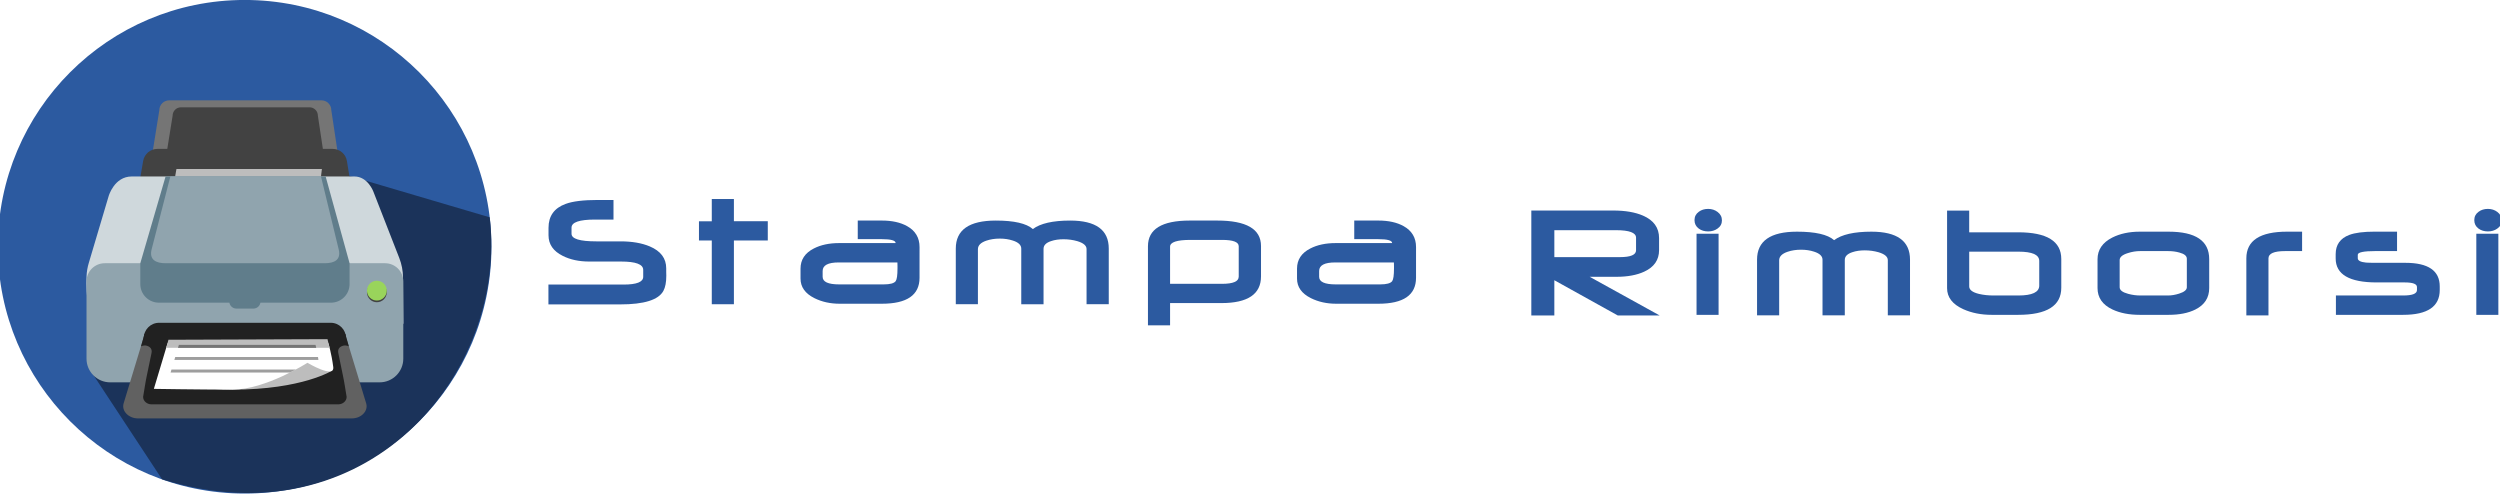 <?xml version="1.0" encoding="UTF-8" standalone="no"?>
<!-- Generator: Adobe Illustrator 19.0.0, SVG Export Plug-In . SVG Version: 6.00 Build 0)  -->

<svg
   version="1.1"
   id="Layer_1"
   x="0px"
   y="0px"
   viewBox="0 0 395 78"
   xml:space="preserve"
   sodipodi:docname="refunds_print_logo.svg"
   inkscape:version="1.2.2 (b0a8486541, 2022-12-01)"
   width="395"
   height="78"
   xmlns:inkscape="http://www.inkscape.org/namespaces/inkscape"
   xmlns:sodipodi="http://sodipodi.sourceforge.net/DTD/sodipodi-0.dtd"
   xmlns="http://www.w3.org/2000/svg"
   xmlns:svg="http://www.w3.org/2000/svg"><defs
   id="defs53">










	
	






		
		
		
	
	
	
</defs><sodipodi:namedview
   id="namedview51"
   pagecolor="#ffffff"
   bordercolor="#000000"
   borderopacity="0.25"
   inkscape:showpageshadow="false"
   inkscape:pageopacity="0.0"
   inkscape:pagecheckerboard="0"
   inkscape:deskcolor="#d1d1d1"
   showgrid="false"
   inkscape:zoom="3.809375"
   inkscape:cx="136.8991"
   inkscape:cy="9.8441345"
   inkscape:window-width="2527"
   inkscape:window-height="1408"
   inkscape:window-x="33"
   inkscape:window-y="0"
   inkscape:window-maximized="1"
   inkscape:current-layer="Layer_1" />







<g
   id="g20">
</g>
<g
   id="g22">
</g>
<g
   id="g24">
</g>
<g
   id="g26">
</g>
<g
   id="g28">
</g>
<g
   id="g30">
</g>
<g
   id="g32">
</g>
<g
   id="g34">
</g>
<g
   id="g36">
</g>
<g
   id="g38">
</g>
<g
   id="g40">
</g>
<g
   id="g42">
</g>
<g
   id="g44">
</g>
<g
   id="g46">
</g>
<g
   id="g48">
</g>
<g
   id="g20-0"
   transform="translate(-244.027,19.04)">
</g><g
   id="g22-6"
   transform="translate(-244.027,19.04)">
</g><g
   id="g24-1"
   transform="translate(-244.027,19.04)">
</g><g
   id="g26-5"
   transform="translate(-244.027,19.04)">
</g><g
   id="g28-5"
   transform="translate(-244.027,19.04)">
</g><g
   id="g30-4"
   transform="translate(-244.027,19.04)">
</g><g
   id="g32-7"
   transform="translate(-244.027,19.04)">
</g><g
   id="g34-6"
   transform="translate(-244.027,19.04)">
</g><g
   id="g36-5"
   transform="translate(-244.027,19.04)">
</g><g
   id="g38-6"
   transform="translate(-244.027,19.04)">
</g><g
   id="g40-9"
   transform="translate(-244.027,19.04)">
</g><g
   id="g42-3"
   transform="translate(-244.027,19.04)">
</g><g
   id="g44-7"
   transform="translate(-244.027,19.04)">
</g><g
   id="g46-4"
   transform="translate(-244.027,19.04)">
</g><g
   id="g48-5"
   transform="translate(-244.027,19.04)">
</g><g
   id="g714"
   transform="translate(-894.281,-113.692)">
</g><g
   id="g716"
   transform="translate(-894.281,-113.692)">
</g><g
   id="g718"
   transform="translate(-894.281,-113.692)">
</g><g
   id="g720"
   transform="translate(-894.281,-113.692)">
</g><g
   id="g722"
   transform="translate(-894.281,-113.692)">
</g><g
   id="g724"
   transform="translate(-894.281,-113.692)">
</g><g
   id="g726"
   transform="translate(-894.281,-113.692)">
</g><g
   id="g728"
   transform="translate(-894.281,-113.692)">
</g><g
   id="g730"
   transform="translate(-894.281,-113.692)">
</g><g
   id="g732"
   transform="translate(-894.281,-113.692)">
</g><g
   id="g734"
   transform="translate(-894.281,-113.692)">
</g><g
   id="g736"
   transform="translate(-894.281,-113.692)">
</g><g
   id="g738"
   transform="translate(-894.281,-113.692)">
</g><g
   id="g740"
   transform="translate(-894.281,-113.692)">
</g><g
   id="g742"
   transform="translate(-894.281,-113.692)">
</g><g
   id="g1601"
   transform="matrix(0.221,0,0,0.221,-168.895,20.198)">
</g><g
   id="g1603"
   transform="matrix(0.221,0,0,0.221,-168.895,20.198)">
</g><g
   id="g1605"
   transform="matrix(0.221,0,0,0.221,-168.895,20.198)">
</g><g
   id="g1607"
   transform="matrix(0.221,0,0,0.221,-168.895,20.198)">
</g><g
   id="g1609"
   transform="matrix(0.221,0,0,0.221,-168.895,20.198)">
</g><g
   id="g1611"
   transform="matrix(0.221,0,0,0.221,-168.895,20.198)">
</g><g
   id="g1613"
   transform="matrix(0.221,0,0,0.221,-168.895,20.198)">
</g><g
   id="g1615"
   transform="matrix(0.221,0,0,0.221,-168.895,20.198)">
</g><g
   id="g1617"
   transform="matrix(0.221,0,0,0.221,-168.895,20.198)">
</g><g
   id="g1619"
   transform="matrix(0.221,0,0,0.221,-168.895,20.198)">
</g><g
   id="g1621"
   transform="matrix(0.221,0,0,0.221,-168.895,20.198)">
</g><g
   id="g1623"
   transform="matrix(0.221,0,0,0.221,-168.895,20.198)">
</g><g
   id="g1625"
   transform="matrix(0.221,0,0,0.221,-168.895,20.198)">
</g><g
   id="g1627"
   transform="matrix(0.221,0,0,0.221,-168.895,20.198)">
</g><g
   id="g1629"
   transform="matrix(0.221,0,0,0.221,-168.895,20.198)">
</g><g
   id="g1821"
   transform="matrix(1.415,0,0,1.415,-21.307,-25.593)"><g
     id="g780"
     transform="translate(140.223,-81.722)"><path
       d="m 60.16,135.037 h -4.676 l -7.091,-3.938 v 3.938 h -2.57 v -11.721 h 9.133 q 2.023,0 3.327,0.565 1.805,0.775 1.805,2.516 v 1.34 q 0,1.641 -1.659,2.406 -1.24,0.574 -3.099,0.574 h -2.99 z m -2.643,-7.283 v -1.404 q 0,-0.839 -2.251,-0.839 h -6.872 v 3.008 h 7.328 q 1.796,0 1.796,-0.766 z"
       id="path1321"
       style="font-size:18.667px;font-family:Neuropolitical;-inkscape-font-specification:Neuropolitical;letter-spacing:3px;fill:#2c5aa0;stroke-width:2;stroke-linecap:round;stroke-linejoin:round" /><path
       d="m 67.107,124.419 q 0,0.574 -0.501,0.921 -0.438,0.31 -1.039,0.31 -0.611,0 -1.039,-0.31 -0.483,-0.355 -0.483,-0.948 0,-0.592 0.483,-0.939 0.428,-0.319 1.039,-0.319 0.602,0 1.048,0.337 0.492,0.365 0.492,0.948 z m -0.374,10.546 h -2.461 v -9.06 h 2.461 z"
       id="path1318"
       style="font-size:18.667px;font-family:Neuropolitical;-inkscape-font-specification:Neuropolitical;letter-spacing:3px;fill:#2c5aa0;stroke-width:2;stroke-linecap:round;stroke-linejoin:round" /><path
       d="m 88.108,135.019 h -2.479 v -6.161 q 0,-0.574 -1.039,-0.884 -0.738,-0.21 -1.531,-0.21 -0.784,0 -1.376,0.201 -0.857,0.273 -0.857,0.866 v 6.189 h -2.488 v -6.207 q 0,-0.602 -0.939,-0.902 -0.665,-0.219 -1.458,-0.219 -0.82,0 -1.495,0.228 -0.948,0.319 -0.948,0.957 v 6.143 h -2.47 v -6.216 q 0,-3.126 4.466,-3.126 3.063,0 4.138,0.948 1.267,-0.948 4.165,-0.948 4.311,0 4.311,3.126 z"
       id="path1315"
       style="font-size:18.667px;font-family:Neuropolitical;-inkscape-font-specification:Neuropolitical;letter-spacing:3px;fill:#2c5aa0;stroke-width:2;stroke-linecap:round;stroke-linejoin:round" /><path
       d="m 104.999,131.938 q 0,3.026 -4.822,3.026 h -2.953 q -1.759,0 -3.163,-0.629 -1.814,-0.82 -1.814,-2.352 v -8.659 h 2.47 v 2.424 h 5.46 q 4.822,0 4.822,2.98 z m -2.461,-0.246 v -2.744 q 0,-1.039 -2.324,-1.039 h -5.496 v 3.883 q 0,0.574 1.103,0.839 0.738,0.173 1.632,0.173 h 2.744 q 2.342,0 2.342,-1.112 z"
       id="path1312"
       style="font-size:18.667px;font-family:Neuropolitical;-inkscape-font-specification:Neuropolitical;letter-spacing:3px;fill:#2c5aa0;stroke-width:2;stroke-linecap:round;stroke-linejoin:round" /><path
       d="m 121.516,131.975 q 0,1.622 -1.549,2.397 -1.185,0.592 -2.99,0.592 h -3.199 q -1.805,0 -3.072,-0.602 -1.659,-0.784 -1.659,-2.388 v -3.217 q 0,-1.586 1.65,-2.424 1.303,-0.656 3.072,-0.656 h 3.208 q 4.539,0 4.539,3.063 z m -2.497,-0.091 v -3.181 q 0,-0.474 -0.829,-0.693 -0.574,-0.164 -1.267,-0.164 h -3.126 q -0.665,0 -1.349,0.219 -0.93,0.283 -0.93,0.784 v 3.035 q 0,0.483 0.957,0.738 0.684,0.182 1.331,0.182 h 3.126 q 0.565,0 1.23,-0.21 0.857,-0.273 0.857,-0.711 z"
       id="path1309"
       style="font-size:18.667px;font-family:Neuropolitical;-inkscape-font-specification:Neuropolitical;letter-spacing:3px;fill:#2c5aa0;stroke-width:2;stroke-linecap:round;stroke-linejoin:round" /><path
       d="m 131.889,127.846 h -1.896 q -1.859,0 -1.859,0.811 v 6.371 h -2.47 v -6.371 q 0,-2.98 4.557,-2.98 h 1.668 z"
       id="path1306"
       style="font-size:18.667px;font-family:Neuropolitical;-inkscape-font-specification:Neuropolitical;letter-spacing:3px;fill:#2c5aa0;stroke-width:2;stroke-linecap:round;stroke-linejoin:round" /><path
       d="m 147.258,132.193 q 0,2.771 -4.083,2.771 h -7.51 v -2.16 h 7.52 q 1.531,0 1.531,-0.611 v -0.328 q 0,-0.52 -1.367,-0.52 h -3.126 q -4.585,0 -4.585,-2.68 v -0.474 q 0,-1.577 1.522,-2.151 0.957,-0.365 2.853,-0.365 h 2.479 v 2.169 h -2.397 q -1.987,0 -1.987,0.41 v 0.392 q 0,0.392 0.911,0.483 0.246,0.027 1.212,0.027 h 3.19 q 3.837,0 3.837,2.634 z"
       id="path1303"
       style="font-size:18.667px;font-family:Neuropolitical;-inkscape-font-specification:Neuropolitical;letter-spacing:3px;fill:#2c5aa0;stroke-width:2;stroke-linecap:round;stroke-linejoin:round" /><path
       d="m 154.177,124.419 q 0,0.574 -0.501,0.921 -0.438,0.31 -1.039,0.31 -0.611,0 -1.039,-0.31 -0.483,-0.355 -0.483,-0.948 0,-0.592 0.483,-0.939 0.428,-0.319 1.039,-0.319 0.602,0 1.048,0.337 0.492,0.365 0.492,0.948 z m -0.374,10.546 h -2.461 v -9.06 h 2.461 z"
       id="path1300"
       style="font-size:18.667px;font-family:Neuropolitical;-inkscape-font-specification:Neuropolitical;letter-spacing:3px;fill:#2c5aa0;stroke-width:2;stroke-linecap:round;stroke-linejoin:round" /></g><g
     id="g1418"
     transform="translate(0,1.103)"><path
       d="m 89.458,47.755 q 0,1.121 -0.328,1.714 -0.82,1.504 -4.813,1.504 h -8.021 v -2.215 h 8.395 q 2.188,0 2.188,-0.866 v -0.775 q 0,-0.93 -2.479,-0.93 h -3.564 q -1.677,0 -2.935,-0.629 -1.595,-0.793 -1.595,-2.297 v -0.839 q 0,-1.978 1.914,-2.671 1.176,-0.438 3.582,-0.438 h 1.759 v 2.188 h -2.069 q -2.616,0 -2.616,0.902 v 0.684 q 0,0.848 2.762,0.848 h 2.707 q 1.941,0 3.272,0.565 1.832,0.775 1.832,2.452 0,0.128 0,0.401 0.009,0.273 0.009,0.401 z"
       id="path1404"
       style="font-size:18.667px;font-family:Neuropolitical;-inkscape-font-specification:Neuropolitical;letter-spacing:3px;fill:#2c5aa0;stroke-width:2;stroke-linecap:round;stroke-linejoin:round" /><path
       d="m 100.789,43.836 h -3.783 v 7.119 H 94.536 V 43.836 h -1.431 v -2.142 h 1.431 v -2.488 h 2.47 v 2.479 h 3.783 z"
       id="path1401"
       style="font-size:18.667px;font-family:Neuropolitical;-inkscape-font-specification:Neuropolitical;letter-spacing:3px;fill:#2c5aa0;stroke-width:2;stroke-linecap:round;stroke-linejoin:round" /><path
       d="m 117.734,48.001 q 0,2.898 -4.211,2.898 h -4.703 q -1.568,0 -2.816,-0.62 -1.559,-0.775 -1.559,-2.188 v -1.112 q 0,-1.495 1.486,-2.251 1.167,-0.602 2.826,-0.602 h 6.307 q 0,-0.438 -1.54,-0.438 h -2.689 v -2.078 h 2.689 q 1.704,0 2.816,0.62 1.395,0.775 1.395,2.342 z m -2.461,-1.039 v -0.264 l -0.009,-0.41 h -6.553 q -1.796,0 -1.796,0.957 v 0.647 q 0,0.848 1.85,0.848 h 4.958 q 1.085,0 1.349,-0.365 0.201,-0.283 0.201,-1.413 z"
       id="path1398"
       style="font-size:18.667px;font-family:Neuropolitical;-inkscape-font-specification:Neuropolitical;letter-spacing:3px;fill:#2c5aa0;stroke-width:2;stroke-linecap:round;stroke-linejoin:round" /><path
       d="m 138.863,50.954 h -2.479 v -6.161 q 0,-0.574 -1.039,-0.884 -0.738,-0.21 -1.531,-0.21 -0.784,0 -1.376,0.201 -0.857,0.273 -0.857,0.866 v 6.189 h -2.488 V 44.747 q 0,-0.602 -0.939,-0.902 -0.665,-0.219 -1.458,-0.219 -0.82,0 -1.495,0.228 -0.948,0.319 -0.948,0.957 v 6.143 h -2.47 v -6.216 q 0,-3.126 4.466,-3.126 3.062,0 4.138,0.948 1.267,-0.948 4.165,-0.948 4.311,0 4.311,3.126 z"
       id="path1395"
       style="font-size:18.667px;font-family:Neuropolitical;-inkscape-font-specification:Neuropolitical;letter-spacing:3px;fill:#2c5aa0;stroke-width:2;stroke-linecap:round;stroke-linejoin:round" /><path
       d="m 155.863,47.846 q 0,2.98 -4.43,2.98 h -5.724 v 2.488 h -2.47 v -8.832 q 0,-2.871 4.667,-2.871 h 3.062 q 4.895,0 4.895,2.844 z m -2.488,0.027 v -3.391 q 0,-0.711 -1.869,-0.711 h -3.518 q -2.279,0 -2.279,0.757 v 4.147 h 5.806 q 1.859,0 1.859,-0.802 z"
       id="path1392"
       style="font-size:18.667px;font-family:Neuropolitical;-inkscape-font-specification:Neuropolitical;letter-spacing:3px;fill:#2c5aa0;stroke-width:2;stroke-linecap:round;stroke-linejoin:round" /><path
       d="m 173.173,48.001 q 0,2.898 -4.211,2.898 h -4.703 q -1.568,0 -2.816,-0.62 -1.559,-0.775 -1.559,-2.188 v -1.112 q 0,-1.495 1.486,-2.251 1.167,-0.602 2.826,-0.602 h 6.307 q 0,-0.438 -1.54,-0.438 h -2.689 v -2.078 h 2.689 q 1.704,0 2.816,0.62 1.395,0.775 1.395,2.342 z m -2.461,-1.039 v -0.264 l -0.009,-0.41 h -6.553 q -1.796,0 -1.796,0.957 v 0.647 q 0,0.848 1.85,0.848 h 4.958 q 1.085,0 1.349,-0.365 0.201,-0.283 0.201,-1.413 z"
       id="path1389"
       style="font-size:18.667px;font-family:Neuropolitical;-inkscape-font-specification:Neuropolitical;letter-spacing:3px;fill:#2c5aa0;stroke-width:2;stroke-linecap:round;stroke-linejoin:round" /></g><g
     id="g1777"><circle
       style="fill:#2c5aa0;fill-opacity:1;stroke-width:0.108"
       cx="42.377"
       cy="45.641"
       r="27.558"
       id="circle2" /><path
       style="fill:#1b335a;fill-opacity:1;stroke-width:0.108"
       d="M 69.738,42.352 54.024,37.716 C 40.901,49.335 47.957,63.773 25.292,59.663 l 7.864,11.947 c 22.834,7.087 38.618,-11.801 36.582,-29.258 z"
       id="path4"
       sodipodi:nodetypes="ccccc" /><g
       id="g1654"
       transform="matrix(1.268,0,0,1.268,41.258,-44.396)"><g
         id="g1608"
         transform="matrix(0.253,0,0,0.253,-15.288,54.82)"><path
           d="M 98.27,44.34 H 29.73 l 4.48,-27.88 c 0,-1.9 1.54,-3.45 3.45,-3.45 h 52.97 c 1.9,0 3.45,1.54 3.45,3.45 z"
           fill="#757575"
           id="path1533" /><path
           d="M 92.94,41.9 H 35.06 l 3.78,-23.55 c 0,-1.61 1.3,-2.91 2.91,-2.91 h 44.74 c 1.61,0 2.91,1.3 2.91,2.91 z"
           fill="#424242"
           id="path1535" /><path
           d="M 94.54,29.91 H 33.57 c -2.46,0 -4.56,1.77 -4.98,4.19 L 26.8,44.38 h 74.38 L 99.51,34.15 c -0.38,-2.45 -2.5,-4.24 -4.97,-4.24 z"
           fill="#424242"
           id="path1537" /><path
           d="m 39.83,38.74 h 50.69 c 0,0 2.69,-18 -1.78,-34.47 H 38.05 c 3.32,15.47 1.78,34.47 1.78,34.47 z"
           fill="url(#IconifyId17ecdb2904d178eab19788)"
           id="path1544" /><path
           fill="#bdbdbd"
           d="M 39.01,43.56 90.06,42.92 90.8,36.91 H 40.17 Z"
           id="path1546" /><path
           d="M 119.16,90.78 H 14.88 c -5.6,0 -6.27,-10.22 -5.99,-16.69 0.07,-1.52 0.33,-3.01 0.77,-4.47 l 6.91,-23.25 c 0,0 1.93,-6.86 8.05,-6.86 h 77.47 c 4.73,0 6.64,5.31 6.64,5.31 l 9,23.06 c 0.84,2.16 1.29,4.46 1.3,6.79 z"
           fill="#cfd8dc"
           id="path1548" /><path
           d="M 110.89,111.17 H 17.11 c -4.55,0 -8.24,-3.69 -8.24,-8.24 V 76.05 c 0,-3.5 2.84,-6.34 6.34,-6.34 h 97.58 c 3.5,0 6.34,2.84 6.34,6.34 v 26.88 c 0,4.55 -3.69,8.24 -8.24,8.24 z"
           fill="#90a4ae"
           id="path1550" /><path
           d="M 92.1,39.51 H 36.39 l -8.8,30.2 v 7.26 c 0,3.57 2.9,6.47 6.47,6.47 h 59.9 c 3.57,0 6.47,-2.9 6.47,-6.47 v -7.26 z"
           fill="#607d8b"
           id="path1552" /><path
           d="m 31.52,64.93 6.53,-25.42 h 52.43 l 6.19,25.5 c 0.83,3.56 -1.59,4.7 -4.89,4.7 H 36.39 c -3.33,0 -5.75,-1.19 -4.87,-4.78 z"
           fill="#90a4ae"
           id="path1554" /><circle
           cx="109.93"
           cy="79.84"
           r="3.45"
           fill="#424242"
           id="circle1556" /><circle
           cx="109.93"
           cy="79.25"
           r="3.45"
           fill="#99d45b"
           id="circle1558" /><path
           d="M 106.24,118.59 98.87,94.3 H 29.13 l -7.37,24.29 c -0.71,2.6 1.8,5.13 5.01,5.13 h 74.47 c 3.2,0.01 5.72,-2.52 5,-5.13 z"
           fill="#616161"
           id="path1560" /><path
           d="m 96.5,100.95 c -0.37,-1.8 1.09,-2.35 1.58,-2.5 1.15,-0.36 2.1,0.21 2.1,0.21 L 98.94,94.3 H 29.06 l -1.24,4.36 c 0,0 0.95,-0.57 2.1,-0.21 0.49,0.15 1.95,0.7 1.58,2.5 -0.32,1.57 -1.6,7.68 -1.6,7.68 -0.55,2.51 -0.88,5.07 -1.33,7.6 0,1.44 1.32,2.6 2.95,2.6 h 64.94 c 1.63,0 2.95,-1.16 2.95,-2.6 -0.44,-2.53 -0.78,-5.09 -1.33,-7.6 0.01,0 -1.26,-6.11 -1.58,-7.68 z"
           fill="#212121"
           id="path1562" /><path
           d="m 55.4,106.09 c 0,0 -20.05,7.62 4.29,7.62 24.34,0 34.75,-6.67 34.75,-6.67 l -5.63,-5.46 -28.07,2.61 z"
           fill="#bdbdbd"
           id="path1564" /><path
           d="M 93.06,97.59 H 37.07 l -4.76,15.85 c 0,0 15.89,0.26 27.39,0.26 11.5,0 26.07,-9.34 26.07,-9.34 0,0 9.51,5.68 8.98,1.46 -0.62,-4.82 -1.69,-8.23 -1.69,-8.23 z"
           fill="#ffffff"
           id="path1566" /><path
           fill="#bdbdbd"
           d="m 93.49,99.14 -0.75,-3 -55.35,0.21 -0.77,2.79 z"
           id="path1568" /><path
           fill="#9e9e9e"
           d="M 81.69,106.72 H 38.44 l -0.31,1.03 h 41.52 z"
           id="path1570" /><path
           d="m 39.75,102.35 -0.31,1.03 h 50.15 c -0.05,-0.35 -0.1,-0.7 -0.15,-1.03 z"
           fill="#9e9e9e"
           id="path1572" /><path
           d="M 88.58,98.13 H 41.02 l -0.31,1.03 h 48.12 c -0.09,-0.39 -0.17,-0.73 -0.25,-1.03 z"
           fill="#757575"
           id="path1574" /><path
           d="m 66.96,85.5 h -5.92 c -1.36,0 -2.47,-1.1 -2.47,-2.47 v -0.4 c 0,-1.36 1.1,-2.47 2.47,-2.47 h 5.92 c 1.36,0 2.47,1.1 2.47,2.47 v 0.4 c 0,1.37 -1.11,2.47 -2.47,2.47 z"
           fill="#607d8b"
           id="path1576" /><path
           d="M 93.87,90.44 H 34.13 c -2.94,0 -5.32,2.38 -5.32,5.32 h 70.37 c 0.01,-2.94 -2.38,-5.32 -5.31,-5.32 z"
           fill="#212121"
           id="path1578" /></g></g></g></g></svg>

